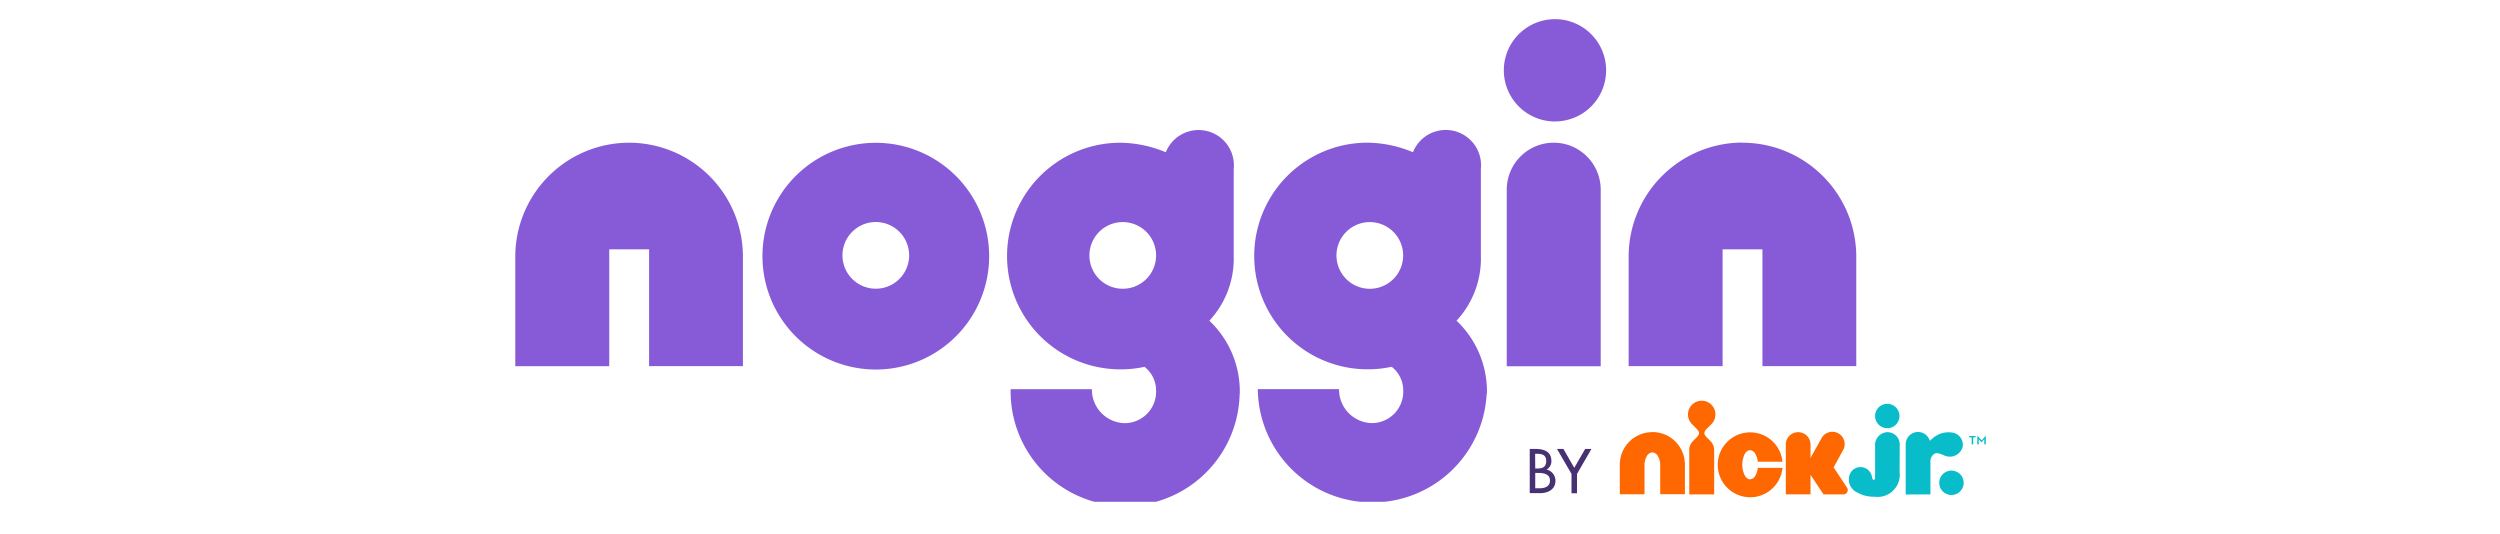 <svg xmlns="http://www.w3.org/2000/svg" xmlns:xlink="http://www.w3.org/1999/xlink" width="131" height="28" viewBox="0 0 131 28">
  <defs>
    <clipPath id="clip-path">
      <rect id="Rectángulo_8437" data-name="Rectángulo 8437" width="77.066" height="25.293" fill="none"/>
    </clipPath>
  </defs>
  <g id="Grupo_14805" data-name="Grupo 14805" transform="translate(-67 437)">
    <g id="Noggin_by_nick_jr" data-name="Noggin by nick jr" transform="translate(136.262 -422.13)">
      <g id="Noggin_by_nick_jr-2" data-name="Noggin by nick jr" transform="translate(-42.261 -13.87)" clip-path="url(#clip-path)">
        <path id="Trazado_19078" data-name="Trazado 19078" d="M20.638,12.47a1.747,1.747,0,1,0-1.747,1.753,1.747,1.747,0,0,0,1.747-1.753m4.193.048a5.94,5.94,0,1,1-5.94-5.94,5.94,5.94,0,0,1,5.94,5.94M5.967,6.573A5.972,5.972,0,0,0,0,12.54v5.743H4.923V12.161H7.011v6.121h4.917V12.54A5.972,5.972,0,0,0,5.961,6.573m27.617,5.9a1.747,1.747,0,1,0-1.747,1.753,1.747,1.747,0,0,0,1.747-1.753m4.379,7.256a6,6,0,0,1-12-.24h4.257a1.759,1.759,0,0,0,1.689,1.779,1.646,1.646,0,0,0,1.673-1.737,1.552,1.552,0,0,0-.607-1.215,5.727,5.727,0,0,1-1.263.133,5.937,5.937,0,1,1,0-11.875,6.334,6.334,0,0,1,2.381.5,1.85,1.85,0,0,1,3.559.874v4.571A4.778,4.778,0,0,1,36.37,15.9a5.094,5.094,0,0,1,1.593,3.83m8.561-7.256a1.747,1.747,0,1,0-1.747,1.753,1.747,1.747,0,0,0,1.747-1.753M50.9,19.726a6,6,0,0,1-11.992-.24h4.257a1.759,1.759,0,0,0,1.689,1.779,1.646,1.646,0,0,0,1.673-1.737,1.552,1.552,0,0,0-.607-1.215,5.727,5.727,0,0,1-1.263.133,5.937,5.937,0,1,1,0-11.875,6.334,6.334,0,0,1,2.381.5,1.85,1.85,0,0,1,3.559.874v4.571A4.778,4.778,0,0,1,49.321,15.9a5.094,5.094,0,0,1,1.593,3.83M64.307,6.567a5.972,5.972,0,0,0-5.967,5.967v5.748h4.923V12.161h2.088v6.121h4.917V12.54A5.972,5.972,0,0,0,64.3,6.573M54.484,5.459A2.68,2.68,0,1,0,51.8,2.78a2.68,2.68,0,0,0,2.68,2.68M51.953,18.288V9.034a2.461,2.461,0,1,1,4.923,0v9.254Z" transform="translate(0 -0.095)" fill="#875bd8"/>
        <path id="Trazado_19079" data-name="Trazado 19079" d="M997.8,422.8h.282c.437,0,.853.112.853.639a.5.5,0,0,1-.25.442h0a.6.6,0,0,1,.463.586c0,.463-.4.65-.81.65H997.8Zm.288,1.028h.075c.272,0,.5-.053.5-.389s-.224-.384-.5-.384h-.08Zm0,1.034h.224c.266,0,.549-.08.549-.41s-.33-.394-.591-.394h-.181Z" transform="translate(-944.643 -400.276)" fill="#473173"/>
        <path id="Trazado_19080" data-name="Trazado 19080" d="M1024.6,422.8h.336l.57.991.57-.991h.33l-.757,1.31v1.012h-.288V424.11Z" transform="translate(-970.015 -400.276)" fill="#473173"/>
        <path id="Trazado_19081" data-name="Trazado 19081" d="M1313.457,379.679a.639.639,0,1,0-.639-.639.639.639,0,0,0,.639.639m.645,2.291a1.161,1.161,0,0,1-1.305,1.3h-.037a1.731,1.731,0,0,1-.868-.218.747.747,0,0,1-.362-1.034.607.607,0,0,1,1.124.213c.043.229.165.2.165-.011v-1.577a.676.676,0,0,1,.645-.757.645.645,0,0,1,.645.645Z" transform="translate(-1241.564 -358.241)" fill="#09bcca"/>
        <path id="Trazado_19082" data-name="Trazado 19082" d="M1368.892,409.306v-1.742a.46.46,0,0,1,.224-.394c.144-.059.282.011.447.069a.7.7,0,0,0,1.018-.416.645.645,0,0,0-.517-.751,1.259,1.259,0,0,0-1.087.325h0l-.117.1a.645.645,0,0,0-1.263.2v2.616Z" transform="translate(-1294.739 -384.4)" fill="#09bcca"/>
        <path id="Trazado_19083" data-name="Trazado 19083" d="M1401.239,445.379a.639.639,0,1,0-.639-.639.639.639,0,0,0,.639.639" transform="translate(-1325.984 -420.441)" fill="#09bcca"/>
        <path id="Trazado_19084" data-name="Trazado 19084" d="M1088.1,406.205a1.7,1.7,0,0,0-1.7,1.7v1.556h1.295v-1.534a.9.9,0,0,1,.123-.469.346.346,0,0,1,.288-.192.358.358,0,0,1,.288.192.9.9,0,0,1,.123.469v1.529h1.294V407.9a1.7,1.7,0,0,0-1.7-1.7" transform="translate(-1028.523 -384.56)" fill="#ff6700"/>
        <path id="Trazado_19085" data-name="Trazado 19085" d="M1154.678,376.586a.719.719,0,1,0-1.017,0l.16.16c.267.266.282.336.032.586l-.144.144a.651.651,0,0,0-.192.464v2.328h1.305v-2.328a.649.649,0,0,0-.192-.464l-.144-.144c-.25-.25-.234-.32.032-.586Z" transform="translate(-1092.001 -355.361)" fill="#ff6700"/>
        <path id="Trazado_19086" data-name="Trazado 19086" d="M1184.537,408.642a.356.356,0,0,1-.293.224c-.117,0-.213-.085-.288-.224a1.285,1.285,0,0,1,0-1.081.356.356,0,0,1,.288-.224.37.37,0,0,1,.293.224,1.075,1.075,0,0,1,.112.384h1.294a1.7,1.7,0,1,0,0,.32h-1.294a1.075,1.075,0,0,1-.112.384" transform="translate(-1119.542 -384.749)" fill="#ff6700"/>
        <path id="Trazado_19087" data-name="Trazado 19087" d="M1252.944,408.974a.223.223,0,0,0-.032-.117l-.709-1.071.49-.89a.646.646,0,0,0-1.114-.655l-.586,1.05v-.7a.647.647,0,0,0-1.295,0V409.2h1.295V408.18l.682,1.023h1.044a.224.224,0,0,0,.224-.224" transform="translate(-1183.123 -384.297)" fill="#ff6700"/>
        <path id="Trazado_19088" data-name="Trazado 19088" d="M1430.133,410.075H1430v-.069h.341v.069h-.128v.368h-.08Zm.3-.075h.01l.213.234.208-.234h.01v.442h-.08v-.272l-.138.16h-.016l-.138-.16v.272h-.08Z" transform="translate(-1353.818 -388.158)" fill="#09bcca"/>
      </g>
    </g>
    <rect id="Rectángulo_8460" data-name="Rectángulo 8460" width="131" height="28" transform="translate(67 -437)" fill="none"/>
  </g>
</svg>
